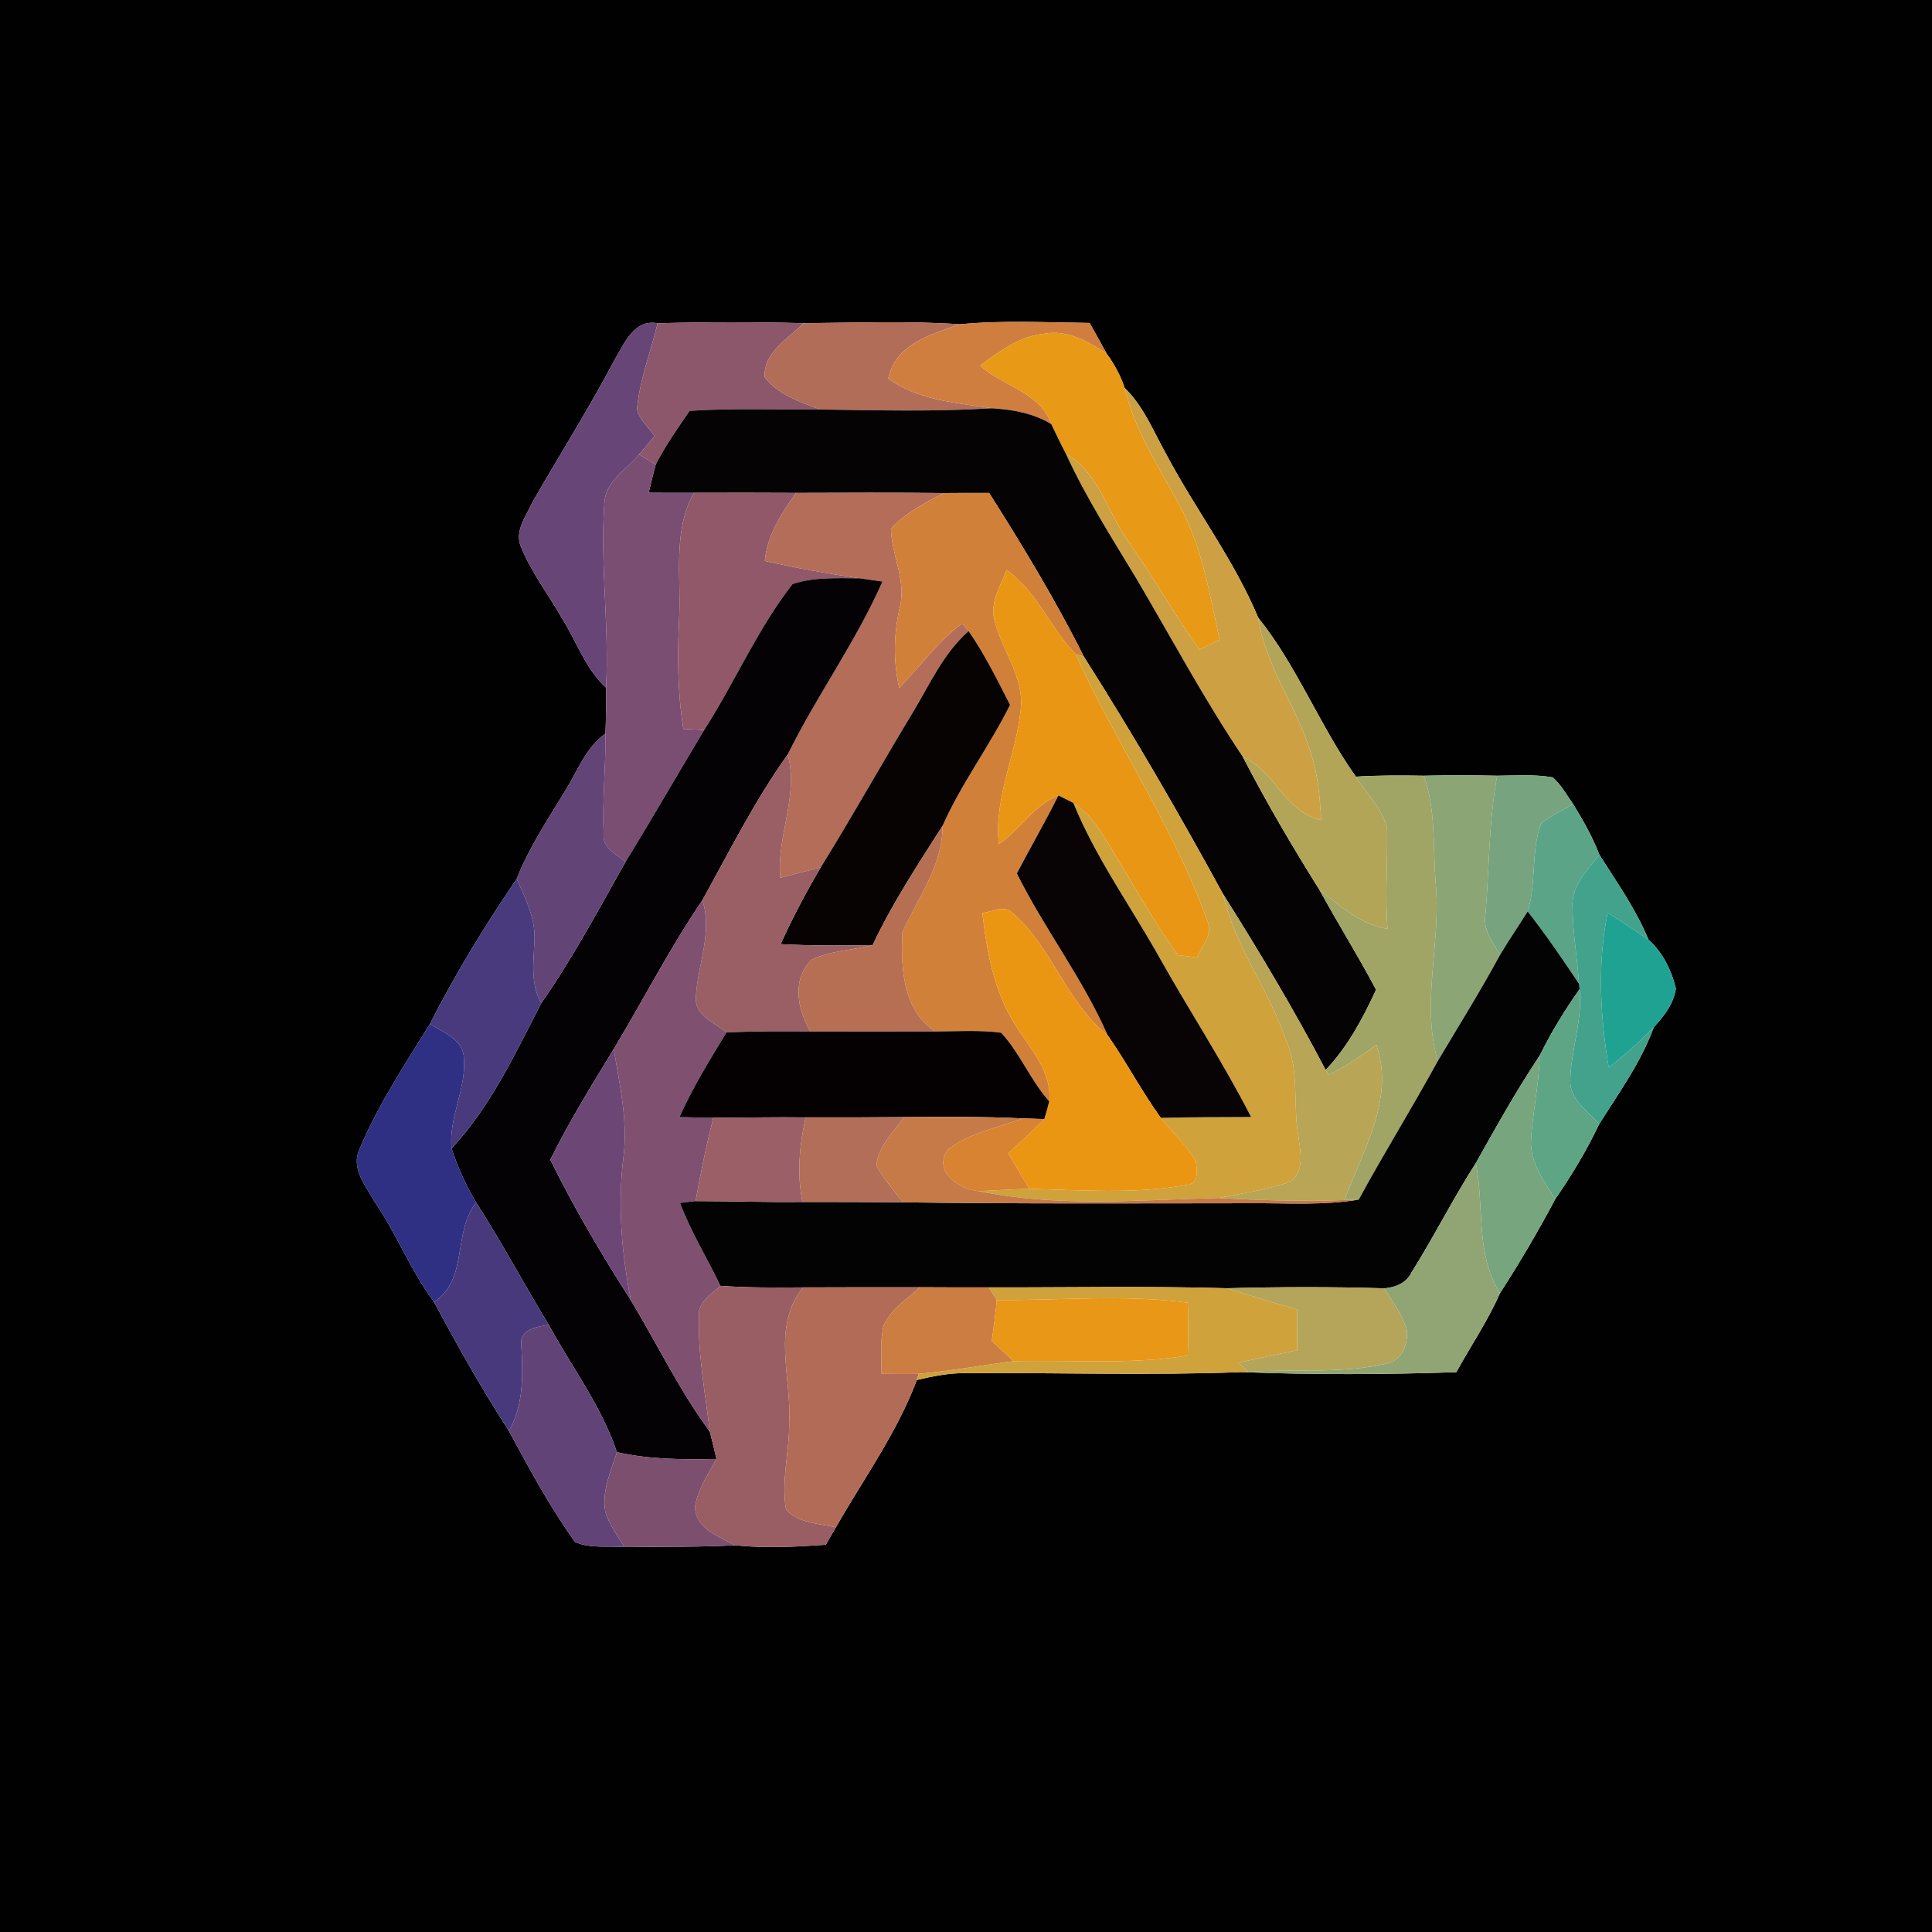 <?xml version="1.0" encoding="UTF-8" ?>
<!DOCTYPE svg PUBLIC "-//W3C//DTD SVG 1.1//EN" "http://www.w3.org/Graphics/SVG/1.1/DTD/svg11.dtd">
<svg width="250pt" height="250pt" viewBox="0 0 250 250" version="1.1" xmlns="http://www.w3.org/2000/svg">
<g id="#010101ff">
<path fill="#010101" opacity="1.00" d=" M 0.00 0.00 L 250.00 0.00 L 250.00 250.00 L 0.00 250.00 L 0.00 0.00 M 79.54 46.54 C 76.23 52.81 72.44 58.81 68.91 64.96 C 68.13 66.71 66.60 68.61 67.36 70.63 C 68.71 74.06 71.03 76.99 72.83 80.19 C 74.67 83.13 75.79 86.59 78.42 88.98 C 78.44 90.96 78.42 92.94 78.35 94.92 C 75.81 96.71 74.76 99.71 73.19 102.24 C 70.93 105.98 68.47 109.63 66.86 113.72 C 62.76 119.76 58.92 125.99 55.63 132.50 C 52.40 137.76 48.92 142.94 46.55 148.65 C 45.33 151.14 47.33 153.45 48.48 155.52 C 51.33 159.67 53.14 164.44 56.17 168.48 C 59.19 174.15 62.36 179.76 65.85 185.16 C 68.49 190.06 71.16 195.01 74.41 199.54 C 76.40 200.41 78.68 200.02 80.81 200.20 C 85.57 200.13 90.34 200.21 95.11 199.96 C 99.01 200.37 102.96 200.16 106.87 199.89 C 107.29 199.13 107.72 198.39 108.16 197.64 C 111.74 191.36 116.10 185.35 118.64 178.57 C 120.72 178.08 122.82 177.66 124.96 177.68 C 136.87 177.61 148.78 178.00 160.68 177.55 C 169.93 177.91 179.20 177.87 188.45 177.56 C 190.32 174.14 192.53 170.91 194.10 167.33 C 196.65 163.39 199.04 159.33 201.24 155.18 C 203.38 152.08 205.33 148.83 206.95 145.43 C 209.50 141.38 212.35 137.45 214.00 132.92 C 215.31 131.50 216.58 129.87 216.86 127.91 C 216.29 125.56 215.14 123.21 213.31 121.59 C 211.69 117.64 209.21 114.16 206.95 110.58 C 206.07 108.28 204.85 106.15 203.57 104.06 C 202.73 102.87 202.02 101.56 200.92 100.59 C 198.54 100.18 196.12 100.36 193.73 100.38 C 190.57 100.31 187.41 100.30 184.25 100.38 C 181.32 100.33 178.38 100.32 175.45 100.50 C 170.78 93.92 167.85 86.21 162.81 79.92 C 159.72 72.52 154.78 66.04 151.02 58.98 C 149.32 55.98 148.05 52.64 145.53 50.20 C 145.01 48.59 144.17 47.10 143.19 45.74 C 142.47 44.42 141.74 43.11 141.00 41.79 C 135.41 41.73 129.79 41.42 124.22 41.96 C 117.48 41.50 110.73 41.77 103.99 41.82 C 97.69 41.66 91.39 41.66 85.10 41.83 C 82.03 41.27 80.81 44.43 79.54 46.54 Z" />
</g>
<g id="#684577ff">
<path fill="#684577" opacity="1.00" d=" M 79.54 46.54 C 80.81 44.43 82.03 41.27 85.10 41.83 C 84.21 45.55 82.74 49.17 82.43 53.00 C 82.77 54.35 83.93 55.30 84.70 56.41 C 84.04 57.22 83.38 58.03 82.70 58.81 C 81.08 60.77 78.34 62.26 78.21 65.06 C 77.63 73.03 78.86 81.00 78.42 88.98 C 75.79 86.59 74.67 83.13 72.83 80.19 C 71.03 76.99 68.71 74.06 67.36 70.63 C 66.60 68.61 68.13 66.71 68.91 64.96 C 72.44 58.81 76.23 52.81 79.54 46.54 Z" />
</g>
<g id="#8c576aff">
<path fill="#8c576a" opacity="1.00" d=" M 85.10 41.83 C 91.39 41.66 97.69 41.66 103.99 41.82 C 102.01 43.82 98.78 45.57 98.95 48.80 C 100.69 51.09 103.55 52.01 106.14 52.99 C 100.51 53.02 94.87 52.80 89.24 53.16 C 87.69 55.42 86.10 57.67 84.85 60.12 C 84.31 59.79 83.23 59.14 82.70 58.81 C 83.38 58.03 84.04 57.22 84.70 56.41 C 83.93 55.30 82.77 54.35 82.43 53.00 C 82.74 49.17 84.21 45.55 85.10 41.83 Z" />
</g>
<g id="#b16d58ff">
<path fill="#b16d58" opacity="1.00" d=" M 103.99 41.82 C 110.73 41.77 117.48 41.50 124.22 41.96 C 120.48 43.25 115.87 44.53 114.94 48.98 C 118.82 51.82 123.74 52.11 128.33 52.83 C 120.94 53.29 113.53 53.09 106.14 52.99 C 103.55 52.01 100.69 51.09 98.95 48.80 C 98.78 45.57 102.01 43.82 103.99 41.82 Z" />
</g>
<g id="#d07e40ff">
<path fill="#d07e40" opacity="1.00" d=" M 124.22 41.96 C 129.79 41.42 135.41 41.73 141.00 41.79 C 141.74 43.11 142.47 44.42 143.19 45.74 C 140.80 44.21 138.08 42.61 135.12 43.19 C 131.93 43.49 129.31 45.48 126.83 47.31 C 129.80 50.00 134.59 50.74 136.04 54.88 C 133.71 53.47 131.02 52.98 128.33 52.83 C 123.74 52.11 118.82 51.82 114.94 48.98 C 115.87 44.53 120.48 43.25 124.22 41.96 Z" />
</g>
<g id="#e89915ff">
<path fill="#e89915" opacity="1.00" d=" M 126.83 47.31 C 129.31 45.48 131.93 43.49 135.12 43.19 C 138.08 42.61 140.80 44.21 143.19 45.74 C 144.17 47.10 145.01 48.59 145.53 50.20 C 146.81 55.69 149.94 60.41 152.58 65.31 C 155.55 70.70 156.53 76.85 157.81 82.79 C 156.94 83.22 156.06 83.64 155.20 84.06 C 151.96 79.50 149.22 74.61 146.01 70.04 C 143.28 66.27 142.23 61.15 137.93 58.72 C 137.26 57.46 136.65 56.17 136.04 54.88 C 134.59 50.74 129.80 50.00 126.83 47.31 Z" />
</g>
<g id="#cda143ff">
<path fill="#cda143" opacity="1.00" d=" M 145.53 50.20 C 148.05 52.64 149.32 55.98 151.02 58.98 C 154.78 66.04 159.72 72.52 162.81 79.92 C 163.77 86.53 168.18 91.85 169.85 98.22 C 170.61 100.79 170.80 103.47 170.96 106.12 C 166.29 105.12 164.99 99.77 160.81 97.92 C 155.83 90.51 151.62 82.63 147.09 74.94 C 143.89 69.62 140.52 64.38 137.93 58.72 C 142.23 61.15 143.28 66.27 146.01 70.04 C 149.22 74.61 151.96 79.50 155.20 84.06 C 156.06 83.64 156.94 83.22 157.81 82.79 C 156.53 76.85 155.55 70.70 152.58 65.31 C 149.94 60.41 146.81 55.69 145.53 50.20 Z" />
</g>
<g id="#060304ff">
<path fill="#060304" opacity="1.00" d=" M 89.24 53.16 C 94.87 52.80 100.51 53.02 106.14 52.99 C 113.53 53.09 120.94 53.29 128.33 52.83 C 131.02 52.98 133.71 53.47 136.04 54.88 C 136.65 56.17 137.26 57.46 137.93 58.72 C 140.52 64.38 143.89 69.62 147.09 74.94 C 151.62 82.63 155.83 90.51 160.81 97.92 C 163.85 103.79 167.20 109.51 170.72 115.12 C 173.10 119.47 175.74 123.68 178.06 128.07 C 176.34 131.79 174.39 135.46 171.54 138.45 C 167.45 130.66 162.94 123.09 158.24 115.65 C 152.56 105.24 146.60 94.96 140.24 84.95 C 136.60 77.66 132.35 70.67 128.00 63.79 C 126.06 63.79 124.12 63.77 122.18 63.80 C 115.79 63.73 109.40 63.76 103.01 63.78 C 98.60 63.76 94.20 63.75 89.79 63.77 C 87.84 63.78 85.89 63.78 83.94 63.76 C 84.23 62.55 84.51 61.33 84.85 60.12 C 86.10 57.67 87.69 55.42 89.24 53.16 Z" />
</g>
<g id="#7a4d73ff">
<path fill="#7a4d73" opacity="1.00" d=" M 78.21 65.06 C 78.34 62.26 81.08 60.77 82.70 58.81 C 83.23 59.14 84.31 59.79 84.85 60.12 C 84.51 61.33 84.23 62.55 83.94 63.76 C 85.89 63.78 87.84 63.78 89.79 63.77 C 87.02 68.78 88.16 74.61 87.88 80.06 C 87.65 84.82 87.67 89.60 88.43 94.32 C 89.33 94.36 90.22 94.41 91.12 94.46 C 87.71 100.14 84.41 105.89 80.94 111.53 C 79.80 110.50 77.92 109.76 78.11 107.92 C 77.92 103.58 78.39 99.26 78.35 94.92 C 78.42 92.94 78.44 90.96 78.42 88.98 C 78.86 81.00 77.63 73.03 78.21 65.06 Z" />
</g>
<g id="#905868ff">
<path fill="#905868" opacity="1.00" d=" M 89.79 63.77 C 94.20 63.75 98.60 63.76 103.01 63.78 C 101.12 66.43 99.29 69.26 98.96 72.58 C 103.02 73.51 107.12 74.23 111.24 74.83 C 108.35 74.83 105.33 74.64 102.55 75.58 C 98.02 81.39 95.09 88.27 91.12 94.46 C 90.22 94.41 89.33 94.36 88.43 94.32 C 87.67 89.60 87.65 84.82 87.88 80.06 C 88.16 74.61 87.02 68.78 89.79 63.77 Z" />
</g>
<g id="#b36d58ff">
<path fill="#b36d58" opacity="1.00" d=" M 103.01 63.78 C 109.40 63.76 115.79 63.73 122.18 63.80 C 119.71 65.04 117.18 66.36 115.29 68.42 C 115.36 71.83 117.29 75.08 116.45 78.52 C 115.64 81.98 115.56 85.54 116.36 89.02 C 119.09 86.25 121.33 82.98 124.52 80.68 C 124.72 80.93 125.14 81.41 125.34 81.66 C 122.09 84.52 120.32 88.54 118.12 92.18 C 114.10 98.83 110.30 105.62 106.21 112.23 C 104.46 112.68 102.71 113.13 100.97 113.59 C 100.46 108.19 103.41 102.97 101.93 97.63 C 105.70 89.99 110.76 83.05 114.19 75.25 C 113.45 75.14 111.98 74.93 111.24 74.83 C 107.12 74.23 103.02 73.51 98.96 72.58 C 99.29 69.26 101.12 66.43 103.01 63.78 Z" />
</g>
<g id="#d1803aff">
<path fill="#d1803a" opacity="1.00" d=" M 122.18 63.80 C 124.12 63.77 126.06 63.79 128.00 63.79 C 132.35 70.67 136.60 77.66 140.24 84.95 L 139.19 84.65 C 135.90 81.27 134.19 76.53 130.25 73.75 C 129.54 75.67 128.30 77.59 128.57 79.72 C 129.38 83.89 132.63 87.47 132.07 91.90 C 131.47 97.74 128.61 103.23 129.25 109.22 C 132.05 107.39 133.77 104.15 136.96 102.93 C 135.26 106.34 133.35 109.64 131.58 113.02 C 135.15 120.20 140.10 126.60 143.33 133.96 C 137.94 129.69 136.15 122.50 130.96 118.09 C 129.84 117.06 128.37 118.01 127.12 118.14 C 127.69 123.15 128.62 128.31 131.39 132.63 C 133.27 135.70 136.15 138.60 135.77 142.51 C 133.33 139.80 132.01 136.28 129.54 133.63 C 126.71 133.27 123.86 133.46 121.03 133.47 C 116.78 130.74 116.56 125.15 116.77 120.64 C 118.78 116.14 121.98 112.04 121.97 106.85 C 124.41 101.37 128.04 96.56 130.70 91.21 C 129.04 87.96 127.42 84.67 125.34 81.66 C 125.14 81.41 124.72 80.93 124.52 80.68 C 121.33 82.98 119.09 86.25 116.36 89.02 C 115.56 85.54 115.64 81.98 116.45 78.52 C 117.29 75.08 115.36 71.83 115.29 68.42 C 117.18 66.36 119.71 65.04 122.18 63.80 Z" />
</g>
<g id="#e89614ff">
<path fill="#e89614" opacity="1.00" d=" M 130.25 73.75 C 134.19 76.53 135.90 81.27 139.19 84.65 C 144.52 96.42 151.99 107.17 156.32 119.41 C 156.92 121.06 155.46 122.46 154.90 123.91 C 154.28 123.83 153.03 123.66 152.41 123.58 C 148.74 118.49 145.83 112.91 142.45 107.62 C 141.54 106.14 140.31 104.89 138.89 103.90 C 138.41 103.66 137.44 103.17 136.96 102.93 C 133.77 104.15 132.05 107.39 129.25 109.22 C 128.61 103.23 131.47 97.74 132.07 91.90 C 132.63 87.47 129.38 83.89 128.57 79.72 C 128.30 77.59 129.54 75.67 130.25 73.75 Z" />
</g>
<g id="#040204ff">
<path fill="#040204" opacity="1.00" d=" M 102.55 75.58 C 105.33 74.64 108.35 74.83 111.24 74.83 C 111.98 74.93 113.45 75.14 114.19 75.25 C 110.76 83.05 105.70 89.99 101.93 97.63 C 97.68 103.57 94.42 110.11 90.89 116.48 C 86.68 122.67 83.27 129.34 79.42 135.74 C 76.55 140.44 73.65 145.12 71.21 150.07 C 74.30 156.35 77.88 162.38 81.64 168.27 C 85.05 173.93 87.91 179.92 91.85 185.25 C 92.15 186.43 92.44 187.61 92.71 188.79 C 88.41 188.88 84.06 188.87 79.83 187.91 C 77.84 181.96 74.00 176.91 71.01 171.44 C 67.82 166.20 64.95 160.77 61.62 155.61 C 60.31 153.40 59.22 151.06 58.43 148.61 C 63.51 143.17 66.65 136.35 70.04 129.81 C 74.11 123.99 77.45 117.71 80.94 111.53 C 84.41 105.89 87.71 100.14 91.12 94.46 C 95.09 88.27 98.02 81.39 102.55 75.58 Z" />
</g>
<g id="#b3a558ff">
<path fill="#b3a558" opacity="1.00" d=" M 162.81 79.92 C 167.85 86.21 170.78 93.92 175.45 100.50 C 176.79 102.73 178.94 104.64 179.49 107.25 C 179.58 111.57 179.20 115.89 179.55 120.21 C 176.06 119.63 173.39 117.22 170.72 115.12 C 167.20 109.51 163.85 103.79 160.81 97.92 C 164.99 99.77 166.29 105.12 170.96 106.12 C 170.80 103.47 170.61 100.79 169.85 98.22 C 168.18 91.85 163.77 86.53 162.81 79.92 Z" />
</g>
<g id="#080303ff">
<path fill="#080303" opacity="1.00" d=" M 118.12 92.18 C 120.32 88.54 122.09 84.52 125.34 81.66 C 127.42 84.67 129.04 87.96 130.70 91.21 C 128.04 96.56 124.41 101.37 121.97 106.85 C 118.77 111.88 115.46 116.88 112.92 122.30 C 108.95 122.37 104.97 122.39 101.01 122.17 C 102.56 118.76 104.30 115.45 106.21 112.23 C 110.30 105.62 114.10 98.83 118.12 92.18 Z" />
</g>
<g id="#cfa23cff">
<path fill="#cfa23c" opacity="1.00" d=" M 139.19 84.65 L 140.24 84.95 C 146.60 94.96 152.56 105.24 158.24 115.65 C 159.78 122.45 164.19 128.08 166.43 134.62 C 168.16 138.53 167.28 142.88 168.01 146.99 C 168.25 148.97 168.87 151.45 167.02 152.90 C 164.00 153.95 160.82 154.40 157.69 155.02 C 147.37 155.27 136.84 156.25 126.66 154.13 C 128.84 154.05 131.01 153.88 133.19 153.84 C 139.97 154.00 146.84 154.54 153.55 153.33 C 155.15 153.26 154.94 151.36 154.72 150.28 C 153.54 148.17 151.71 146.52 150.21 144.65 C 154.10 144.56 157.99 144.55 161.89 144.54 C 158.28 137.48 153.93 130.85 150.05 123.94 C 146.32 117.27 141.79 111.01 138.89 103.90 C 140.31 104.89 141.54 106.14 142.45 107.62 C 145.83 112.91 148.74 118.49 152.41 123.58 C 153.03 123.66 154.28 123.83 154.90 123.91 C 155.46 122.46 156.92 121.06 156.32 119.41 C 151.99 107.17 144.52 96.42 139.19 84.65 Z" />
</g>
<g id="#624476ff">
<path fill="#624476" opacity="1.00" d=" M 73.19 102.24 C 74.76 99.71 75.81 96.71 78.35 94.92 C 78.39 99.26 77.92 103.58 78.11 107.92 C 77.92 109.76 79.80 110.50 80.94 111.53 C 77.45 117.71 74.11 123.99 70.04 129.81 C 68.62 127.35 69.05 124.53 69.15 121.85 C 69.36 118.95 68.01 116.29 66.86 113.72 C 68.47 109.63 70.93 105.98 73.19 102.24 Z" />
</g>
<g id="#995f65ff">
<path fill="#995f65" opacity="1.00" d=" M 90.89 116.48 C 94.42 110.11 97.68 103.57 101.93 97.63 C 103.41 102.97 100.46 108.19 100.97 113.59 C 102.71 113.13 104.46 112.68 106.21 112.23 C 104.30 115.45 102.56 118.76 101.01 122.17 C 104.97 122.39 108.95 122.37 112.92 122.30 C 110.30 122.96 107.45 123.01 105.01 124.20 C 102.41 126.82 103.20 130.59 104.86 133.47 C 101.24 133.45 97.61 133.43 94.00 133.60 C 92.47 132.31 89.79 131.36 90.05 128.93 C 90.29 124.77 92.24 120.66 90.89 116.48 Z" />
</g>
<g id="#a0a566ff">
<path fill="#a0a566" opacity="1.00" d=" M 175.45 100.50 C 178.38 100.32 181.32 100.33 184.25 100.38 C 185.81 104.80 185.41 109.52 185.76 114.12 C 186.56 121.85 183.81 129.66 186.05 137.29 C 182.75 143.33 179.11 149.18 175.82 155.23 C 175.35 155.24 174.42 155.27 173.96 155.29 C 176.33 148.88 180.51 142.25 178.11 135.20 C 176.14 136.64 174.12 138.03 171.92 139.10 L 171.54 138.45 C 174.39 135.46 176.34 131.79 178.06 128.07 C 175.74 123.68 173.10 119.47 170.72 115.12 C 173.39 117.22 176.06 119.63 179.55 120.21 C 179.20 115.89 179.58 111.57 179.49 107.25 C 178.94 104.64 176.79 102.73 175.45 100.50 Z" />
</g>
<g id="#8ba575ff">
<path fill="#8ba575" opacity="1.00" d=" M 184.25 100.38 C 187.41 100.30 190.57 100.31 193.73 100.38 C 192.65 106.26 192.71 112.25 192.23 118.19 C 191.84 120.23 193.07 121.92 194.13 123.52 C 191.59 128.20 188.78 132.72 186.05 137.29 C 183.81 129.66 186.56 121.85 185.76 114.12 C 185.41 109.52 185.81 104.80 184.25 100.38 Z" />
</g>
<g id="#77a47eff">
<path fill="#77a47e" opacity="1.00" d=" M 193.73 100.38 C 196.12 100.36 198.54 100.18 200.92 100.59 C 202.02 101.56 202.73 102.87 203.57 104.06 C 202.14 104.84 200.64 105.54 199.39 106.61 C 198.08 110.23 198.84 114.26 197.68 117.94 C 196.51 119.81 195.26 121.63 194.13 123.52 C 193.07 121.92 191.84 120.23 192.23 118.19 C 192.71 112.25 192.65 106.26 193.73 100.38 Z" />
</g>
<g id="#080304ff">
<path fill="#080304" opacity="1.00" d=" M 136.96 102.93 C 137.44 103.17 138.41 103.66 138.89 103.90 C 141.79 111.01 146.32 117.27 150.05 123.94 C 153.93 130.85 158.28 137.48 161.89 144.54 C 157.99 144.55 154.10 144.56 150.21 144.65 C 147.72 141.21 145.76 137.43 143.33 133.96 C 140.10 126.60 135.15 120.20 131.58 113.02 C 133.35 109.64 135.26 106.34 136.96 102.93 Z" />
</g>
<g id="#5ca487ff">
<path fill="#5ca487" opacity="1.00" d=" M 203.57 104.06 C 204.85 106.15 206.07 108.28 206.95 110.58 C 205.44 112.58 203.34 114.59 203.48 117.31 C 203.51 120.66 204.10 123.97 204.33 127.31 C 202.20 124.12 200.04 120.96 197.68 117.94 C 198.84 114.26 198.08 110.23 199.39 106.61 C 200.64 105.54 202.14 104.84 203.57 104.06 Z" />
</g>
<g id="#b66f52ff">
<path fill="#b66f52" opacity="1.00" d=" M 112.92 122.30 C 115.46 116.88 118.77 111.88 121.97 106.85 C 121.98 112.04 118.78 116.14 116.77 120.64 C 116.56 125.15 116.78 130.74 121.03 133.47 C 115.64 133.49 110.25 133.48 104.86 133.47 C 103.20 130.59 102.41 126.82 105.01 124.20 C 107.45 123.01 110.30 122.96 112.92 122.30 Z" />
</g>
<g id="#43a28cff">
<path fill="#43a28c" opacity="1.00" d=" M 206.95 110.58 C 209.21 114.16 211.69 117.64 213.31 121.59 C 211.59 120.37 209.80 119.25 208.03 118.11 C 206.68 124.69 207.07 131.55 208.17 138.13 C 210.23 136.53 212.19 134.80 214.00 132.92 C 212.35 137.45 209.50 141.38 206.95 145.43 C 205.43 143.79 203.13 142.31 203.19 139.81 C 203.27 135.84 204.81 131.99 204.40 127.99 L 204.33 127.31 C 204.10 123.97 203.51 120.66 203.48 117.31 C 203.34 114.59 205.44 112.58 206.95 110.58 Z" />
</g>
<g id="#483a7dff">
<path fill="#483a7d" opacity="1.00" d=" M 55.63 132.50 C 58.92 125.99 62.76 119.76 66.86 113.72 C 68.01 116.29 69.36 118.95 69.15 121.85 C 69.05 124.53 68.62 127.35 70.04 129.81 C 66.65 136.35 63.51 143.17 58.43 148.61 C 58.03 144.64 60.32 140.99 60.03 137.05 C 60.03 134.52 57.41 133.62 55.63 132.50 Z" />
</g>
<g id="#b8a555ff">
<path fill="#b8a555" opacity="1.00" d=" M 158.24 115.65 C 162.94 123.09 167.45 130.66 171.54 138.45 L 171.92 139.10 C 174.12 138.03 176.14 136.64 178.11 135.20 C 180.51 142.25 176.33 148.88 173.96 155.29 C 168.53 155.49 163.11 155.33 157.69 155.02 C 160.82 154.40 164.00 153.95 167.02 152.90 C 168.87 151.45 168.25 148.97 168.01 146.99 C 167.28 142.88 168.16 138.53 166.43 134.62 C 164.19 128.08 159.78 122.45 158.24 115.65 Z" />
</g>
<g id="#7f506fff">
<path fill="#7f506f" opacity="1.00" d=" M 79.42 135.74 C 83.27 129.34 86.68 122.67 90.89 116.48 C 92.24 120.66 90.29 124.77 90.05 128.93 C 89.79 131.36 92.47 132.31 94.00 133.60 C 91.83 137.17 89.63 140.73 87.92 144.55 C 89.38 144.59 90.84 144.62 92.30 144.64 C 91.40 148.20 90.65 151.80 90.01 155.42 C 89.50 155.48 88.50 155.59 87.99 155.65 C 89.39 159.40 91.51 162.80 93.23 166.39 C 92.06 167.49 90.28 168.48 90.44 170.35 C 90.31 175.35 91.26 180.30 91.85 185.25 C 87.91 179.92 85.05 173.93 81.64 168.27 C 80.44 162.16 79.90 155.89 80.68 149.68 C 81.27 144.98 80.17 140.35 79.42 135.74 Z" />
</g>
<g id="#eb9613ff">
<path fill="#eb9613" opacity="1.00" d=" M 127.12 118.14 C 128.37 118.01 129.84 117.06 130.96 118.09 C 136.15 122.50 137.94 129.69 143.33 133.96 C 145.76 137.43 147.72 141.21 150.21 144.65 C 151.71 146.52 153.54 148.17 154.72 150.28 C 154.94 151.36 155.15 153.26 153.55 153.33 C 146.84 154.54 139.97 154.00 133.19 153.84 C 132.28 152.30 131.37 150.77 130.45 149.24 C 132.04 147.79 133.63 146.35 135.13 144.81 C 135.37 144.05 135.58 143.28 135.77 142.51 C 136.15 138.60 133.27 135.70 131.39 132.63 C 128.62 128.31 127.69 123.15 127.12 118.14 Z" />
</g>
<g id="#040303ff">
<path fill="#040303" opacity="1.00" d=" M 197.68 117.94 C 200.04 120.96 202.20 124.12 204.33 127.31 L 204.40 127.99 C 202.46 130.73 200.71 133.60 199.23 136.60 C 196.23 141.09 193.61 145.80 190.97 150.50 C 188.01 155.11 185.56 160.02 182.65 164.65 C 181.97 166.04 180.58 166.60 179.11 166.71 C 172.34 166.50 165.56 166.52 158.78 166.70 C 148.51 166.40 138.24 166.61 127.97 166.59 C 124.99 166.59 122.02 166.59 119.04 166.57 C 114.00 166.57 108.96 166.57 103.92 166.59 C 100.36 166.62 96.79 166.64 93.23 166.39 C 91.51 162.80 89.39 159.40 87.99 155.65 C 88.50 155.59 89.50 155.48 90.01 155.42 C 94.62 155.42 99.23 155.59 103.84 155.53 C 108.18 155.52 112.53 155.55 116.87 155.58 C 131.91 155.79 146.96 155.71 162.00 155.70 C 166.61 155.67 171.25 156.00 175.82 155.23 C 179.11 149.18 182.75 143.33 186.05 137.29 C 188.78 132.72 191.59 128.20 194.13 123.52 C 195.26 121.63 196.51 119.81 197.68 117.94 Z" />
</g>
<g id="#20a293ff">
<path fill="#20a293" opacity="1.00" d=" M 208.03 118.11 C 209.80 119.25 211.59 120.37 213.31 121.59 C 215.14 123.21 216.29 125.56 216.86 127.91 C 216.58 129.87 215.31 131.50 214.00 132.92 C 212.19 134.80 210.23 136.53 208.17 138.13 C 207.07 131.55 206.68 124.69 208.03 118.11 Z" />
</g>
<g id="#5da585ff">
<path fill="#5da585" opacity="1.00" d=" M 204.40 127.99 C 204.81 131.99 203.27 135.84 203.19 139.81 C 203.13 142.31 205.43 143.79 206.95 145.43 C 205.33 148.83 203.38 152.08 201.24 155.18 C 199.80 152.85 197.98 150.46 198.11 147.58 C 198.31 143.90 199.17 140.29 199.23 136.60 C 200.71 133.60 202.46 130.73 204.40 127.99 Z" />
</g>
<g id="#2f2f83ff">
<path fill="#2f2f83" opacity="1.00" d=" M 46.55 148.65 C 48.92 142.94 52.40 137.76 55.63 132.50 C 57.41 133.62 60.03 134.52 60.03 137.05 C 60.32 140.99 58.03 144.64 58.43 148.61 C 59.22 151.06 60.31 153.40 61.62 155.61 C 58.53 159.48 60.65 165.52 56.17 168.48 C 53.14 164.44 51.33 159.67 48.48 155.52 C 47.33 153.45 45.33 151.14 46.55 148.65 Z" />
</g>
<g id="#050102ff">
<path fill="#050102" opacity="1.00" d=" M 94.00 133.60 C 97.61 133.43 101.24 133.45 104.86 133.47 C 110.25 133.48 115.64 133.49 121.03 133.47 C 123.86 133.46 126.71 133.27 129.54 133.63 C 132.01 136.28 133.33 139.80 135.77 142.51 C 135.58 143.28 135.37 144.05 135.13 144.81 C 134.42 144.79 133.01 144.75 132.30 144.72 C 127.20 144.47 122.09 144.51 116.99 144.55 C 112.74 144.59 108.50 144.60 104.25 144.59 C 100.26 144.54 96.28 144.63 92.30 144.64 C 90.84 144.62 89.38 144.59 87.92 144.55 C 89.63 140.73 91.83 137.17 94.00 133.60 Z" />
</g>
<g id="#6c4776ff">
<path fill="#6c4776" opacity="1.00" d=" M 71.21 150.07 C 73.65 145.12 76.55 140.44 79.42 135.74 C 80.17 140.35 81.27 144.98 80.68 149.68 C 79.90 155.89 80.44 162.16 81.64 168.27 C 77.88 162.38 74.30 156.35 71.21 150.07 Z" />
</g>
<g id="#77a57dff">
<path fill="#77a57d" opacity="1.00" d=" M 190.97 150.50 C 193.61 145.80 196.23 141.09 199.23 136.60 C 199.17 140.29 198.31 143.90 198.11 147.58 C 197.98 150.46 199.80 152.85 201.24 155.18 C 199.04 159.33 196.65 163.39 194.10 167.33 C 190.87 162.27 192.10 156.11 190.97 150.50 Z" />
</g>
<g id="#9a5f67ff">
<path fill="#9a5f67" opacity="1.00" d=" M 92.30 144.64 C 96.28 144.63 100.26 144.54 104.25 144.59 C 103.45 148.18 103.10 151.89 103.84 155.53 C 99.23 155.59 94.62 155.42 90.01 155.42 C 90.65 151.80 91.40 148.20 92.30 144.64 Z" />
</g>
<g id="#b26e58ff">
<path fill="#b26e58" opacity="1.00" d=" M 104.25 144.59 C 108.50 144.60 112.74 144.59 116.99 144.55 C 115.66 146.51 113.62 148.31 113.42 150.80 C 114.31 152.57 115.66 154.04 116.87 155.58 C 112.53 155.55 108.18 155.52 103.84 155.53 C 103.10 151.89 103.45 148.18 104.25 144.59 Z" />
</g>
<g id="#c57a47ff">
<path fill="#c57a47" opacity="1.00" d=" M 116.99 144.55 C 122.09 144.51 127.20 144.47 132.30 144.72 C 129.10 145.99 125.40 146.54 122.69 148.77 C 120.60 151.51 124.14 153.94 126.66 154.13 C 136.84 156.25 147.37 155.27 157.69 155.02 C 163.11 155.33 168.53 155.49 173.96 155.29 C 174.42 155.27 175.35 155.24 175.82 155.23 C 171.25 156.00 166.61 155.67 162.00 155.70 C 146.96 155.71 131.91 155.79 116.87 155.58 C 115.66 154.04 114.31 152.57 113.42 150.80 C 113.62 148.31 115.66 146.51 116.99 144.55 Z" />
</g>
<g id="#d88331ff">
<path fill="#d88331" opacity="1.00" d=" M 132.30 144.72 C 133.01 144.75 134.42 144.79 135.13 144.81 C 133.63 146.35 132.04 147.79 130.45 149.24 C 131.37 150.77 132.28 152.30 133.19 153.84 C 131.01 153.88 128.84 154.05 126.66 154.13 C 124.14 153.94 120.60 151.51 122.69 148.77 C 125.40 146.54 129.10 145.99 132.30 144.72 Z" />
</g>
<g id="#91a574ff">
<path fill="#91a574" opacity="1.00" d=" M 182.65 164.65 C 185.56 160.02 188.01 155.11 190.97 150.50 C 192.10 156.11 190.87 162.27 194.10 167.33 C 192.53 170.91 190.32 174.14 188.45 177.56 C 179.20 177.87 169.93 177.91 160.68 177.55 L 161.52 177.51 C 167.52 177.10 173.64 177.81 179.54 176.42 C 181.43 176.02 182.25 173.84 182.04 172.10 C 181.48 170.11 180.19 168.44 179.11 166.71 C 180.58 166.60 181.97 166.04 182.65 164.65 Z" />
</g>
<g id="#48397cff">
<path fill="#48397c" opacity="1.00" d=" M 56.17 168.48 C 60.65 165.52 58.53 159.48 61.62 155.61 C 64.95 160.77 67.82 166.20 71.01 171.44 C 69.50 171.67 67.17 172.00 67.46 174.10 C 67.66 177.87 67.80 181.75 65.85 185.16 C 62.36 179.76 59.19 174.15 56.17 168.48 Z" />
</g>
<g id="#995d64ff">
<path fill="#995d64" opacity="1.00" d=" M 90.44 170.35 C 90.28 168.48 92.06 167.49 93.23 166.39 C 96.79 166.64 100.36 166.62 103.92 166.59 C 99.81 171.67 102.44 178.17 102.12 184.01 C 102.18 187.78 101.06 191.56 101.71 195.32 C 103.33 197.12 105.95 197.13 108.16 197.64 C 107.72 198.39 107.29 199.13 106.87 199.89 C 102.96 200.16 99.01 200.37 95.11 199.96 C 93.04 198.83 89.94 197.78 89.94 194.95 C 90.30 192.69 91.63 190.75 92.71 188.79 C 92.44 187.61 92.15 186.43 91.85 185.25 C 91.26 180.30 90.31 175.35 90.44 170.35 Z" />
</g>
<g id="#b26b56ff">
<path fill="#b26b56" opacity="1.00" d=" M 103.92 166.59 C 108.96 166.57 114.00 166.57 119.04 166.57 C 117.40 168.07 115.38 169.35 114.38 171.41 C 113.83 173.48 114.08 175.66 114.07 177.78 C 115.67 177.79 117.27 177.81 118.87 177.78 L 118.64 178.57 C 116.10 185.35 111.74 191.36 108.16 197.64 C 105.95 197.13 103.33 197.12 101.71 195.32 C 101.06 191.56 102.18 187.78 102.12 184.01 C 102.44 178.17 99.81 171.67 103.92 166.59 Z" />
</g>
<g id="#cc7d41ff">
<path fill="#cc7d41" opacity="1.00" d=" M 119.04 166.57 C 122.02 166.59 124.99 166.59 127.97 166.59 C 128.22 167.00 128.73 167.82 128.98 168.23 C 128.83 170.00 128.58 171.76 128.34 173.52 C 129.27 174.39 130.21 175.27 131.15 176.14 C 127.05 176.66 122.99 177.41 118.87 177.78 C 117.27 177.81 115.67 177.79 114.07 177.78 C 114.08 175.66 113.83 173.48 114.38 171.41 C 115.38 169.35 117.40 168.07 119.04 166.57 Z" />
</g>
<g id="#d0a23cff">
<path fill="#d0a23c" opacity="1.00" d=" M 127.97 166.59 C 138.24 166.61 148.51 166.40 158.78 166.70 C 161.79 167.63 164.79 168.60 167.83 169.44 C 167.85 171.20 167.86 172.96 167.86 174.72 C 165.31 175.26 162.76 175.78 160.21 176.33 C 160.54 176.62 161.19 177.21 161.52 177.51 L 160.68 177.55 C 148.78 178.00 136.87 177.61 124.96 177.68 C 122.82 177.66 120.72 178.08 118.64 178.57 L 118.87 177.78 C 122.99 177.41 127.05 176.66 131.15 176.14 C 138.66 175.95 146.22 176.62 153.69 175.41 C 153.79 173.13 153.79 170.85 153.69 168.57 C 145.48 167.48 137.22 168.28 128.98 168.23 C 128.73 167.82 128.22 167.00 127.97 166.59 Z" />
</g>
<g id="#b4a55bff">
<path fill="#b4a55b" opacity="1.00" d=" M 158.78 166.70 C 165.56 166.52 172.34 166.50 179.11 166.71 C 180.19 168.44 181.48 170.11 182.04 172.10 C 182.25 173.84 181.43 176.02 179.54 176.42 C 173.64 177.81 167.52 177.10 161.52 177.51 C 161.19 177.21 160.54 176.62 160.21 176.33 C 162.76 175.78 165.31 175.26 167.86 174.72 C 167.86 172.96 167.85 171.20 167.83 169.44 C 164.79 168.60 161.79 167.63 158.78 166.70 Z" />
</g>
<g id="#e99717ff">
<path fill="#e99717" opacity="1.00" d=" M 128.98 168.23 C 137.22 168.28 145.48 167.48 153.69 168.57 C 153.79 170.85 153.79 173.13 153.69 175.41 C 146.22 176.62 138.66 175.95 131.15 176.14 C 130.21 175.27 129.27 174.39 128.34 173.52 C 128.58 171.76 128.83 170.00 128.98 168.23 Z" />
</g>
<g id="#614378ff">
<path fill="#614378" opacity="1.00" d=" M 67.46 174.10 C 67.17 172.00 69.50 171.67 71.01 171.44 C 74.00 176.91 77.84 181.96 79.83 187.91 C 79.03 190.40 77.84 192.98 78.33 195.65 C 78.85 197.31 79.91 198.73 80.81 200.20 C 78.68 200.02 76.40 200.41 74.41 199.54 C 71.16 195.01 68.49 190.06 65.85 185.16 C 67.80 181.75 67.66 177.87 67.46 174.10 Z" />
</g>
<g id="#7c4f6eff">
<path fill="#7c4f6e" opacity="1.00" d=" M 78.33 195.65 C 77.84 192.98 79.03 190.40 79.83 187.91 C 84.06 188.87 88.41 188.88 92.71 188.79 C 91.63 190.75 90.30 192.69 89.94 194.95 C 89.94 197.78 93.04 198.83 95.11 199.96 C 90.34 200.21 85.57 200.13 80.81 200.20 C 79.91 198.73 78.85 197.31 78.33 195.65 Z" />
</g>
</svg>
